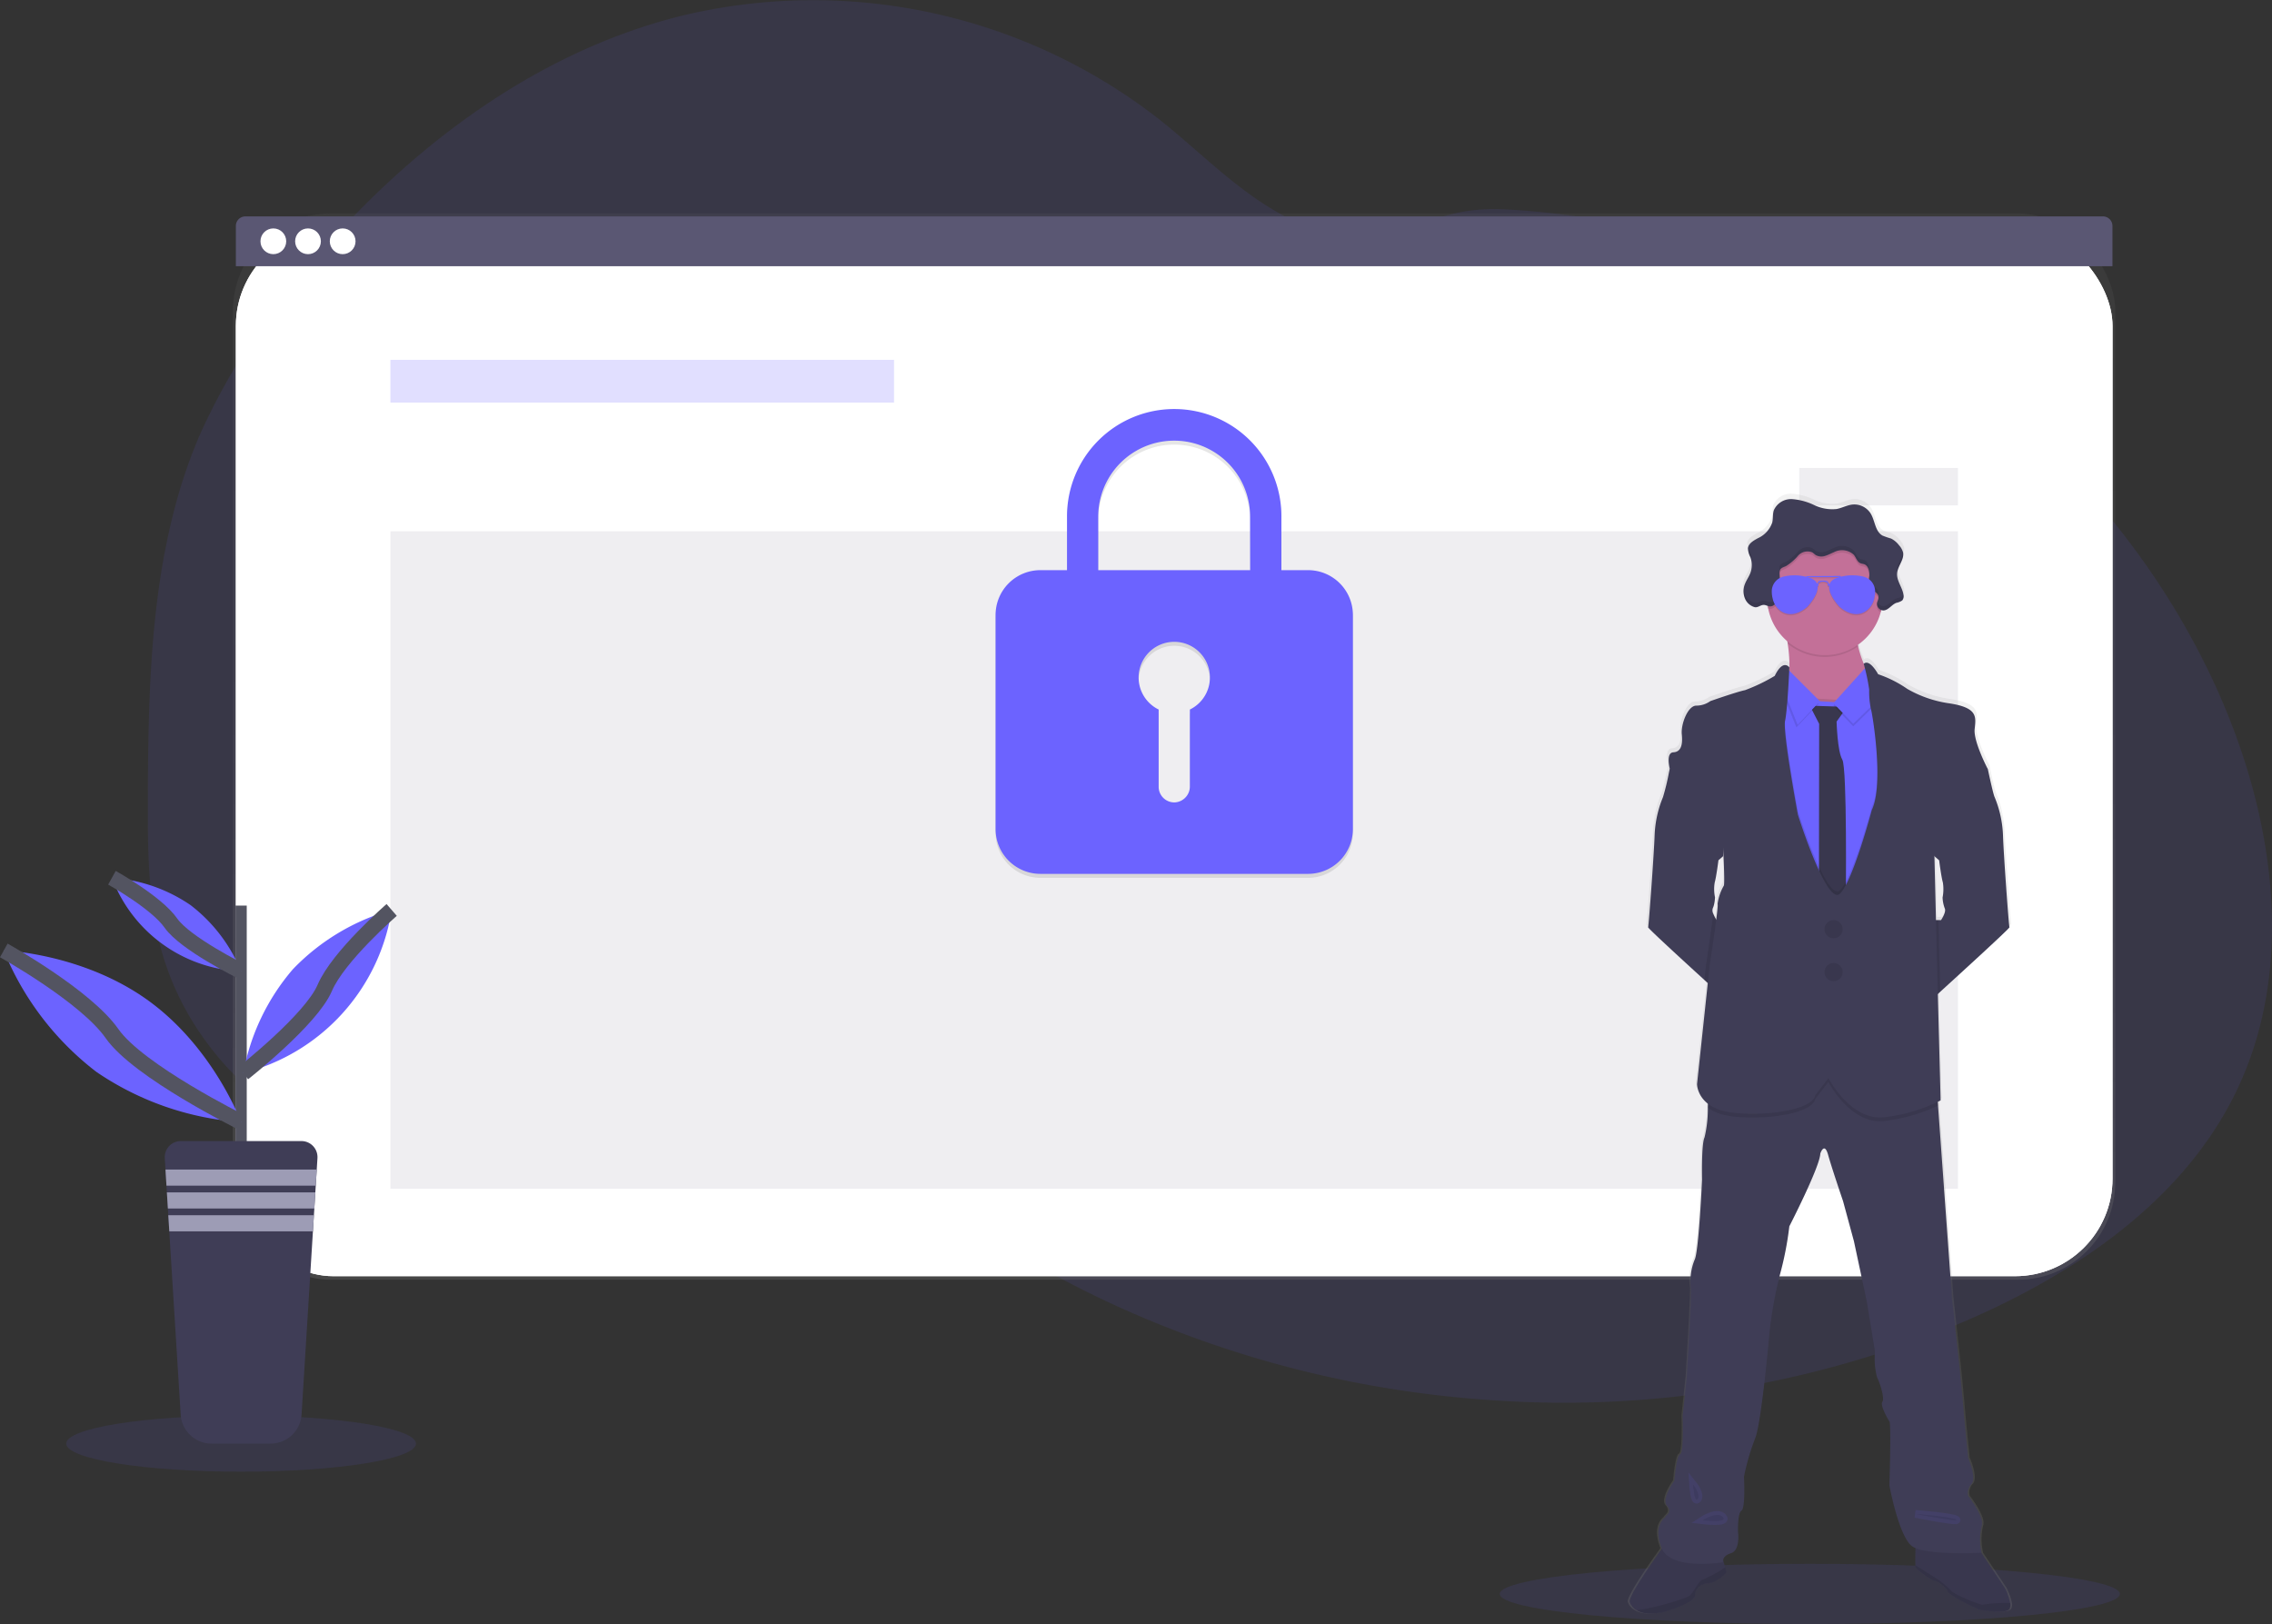 <svg xmlns="http://www.w3.org/2000/svg" xmlns:xlink="http://www.w3.org/1999/xlink" width="290.98" height="208" viewBox="0 0 290.98 208">
  <rect x="0" y="0" width="290.98" height="208" fill="#333333" stroke="none"/>
  <defs>
    <linearGradient id="linear-gradient" x1="0.5" y1="1" x2="0.5" gradientUnits="objectBoundingBox">
      <stop offset="0" stop-color="gray" stop-opacity="0.251"/>
      <stop offset="0.54" stop-color="gray" stop-opacity="0.122"/>
      <stop offset="1" stop-color="gray" stop-opacity="0.102"/>
    </linearGradient>
    <linearGradient id="linear-gradient-2" x1="0.5" y1="1" x2="0.5" xlink:href="#linear-gradient"/>
  </defs>
  <g id="security" transform="translate(0.033 -0.003)">
    <path id="Path_385" data-name="Path 385" d="M367.63,179.88c-6.74,13.9-20.427,23.2-34.611,29.334a131.572,131.572,0,0,1-60.862,10.147q-5.452-.363-10.87-1.159a137.1,137.1,0,0,1-36.346-10.584q-5.008-2.255-9.813-4.924a125.531,125.531,0,0,1-15.338-10.031q-1.834-1.4-3.618-2.872c-.824-.68-1.641-1.375-2.471-2.05a31.18,31.18,0,0,0-5.561-3.788,19.871,19.871,0,0,0-1.862-.822c-6.362-2.42-13.7-1.507-20.323.381-5.038,1.436-9.95,3.4-14.983,4.8a49.726,49.726,0,0,1-6.827,1.451,36.33,36.33,0,0,1-15.338-1.347l-.424-.132q-1.065-.335-2.113-.733l-.424-.162q-1.015-.391-1.986-.84l-.424-.193q-1.015-.472-1.986-1c-.233-.122-.464-.254-.693-.378a41.521,41.521,0,0,1-9.934-7.735c-.084-.084-.162-.17-.254-.254-.4-.436-.8-.88-1.182-1.334-.142-.167-.284-.335-.424-.507q-.682-.832-1.317-1.7c-.063-.084-.124-.17-.185-.254a36.681,36.681,0,0,1-4.277-7.735c-.036-.084-.068-.17-.1-.254q-.507-1.306-.926-2.656c-.114-.375-.223-.761-.32-1.137-.033-.112-.063-.226-.091-.337-1.4-5.513-1.56-11.243-1.56-16.941v-1.991c.041-9.216.183-18.59,1.542-27.68a1.155,1.155,0,0,1,.028-.188,86.447,86.447,0,0,1,1.854-9.087,67.037,67.037,0,0,1,3.123-9.209,85.552,85.552,0,0,1,12.727-20.257C132.188,60.114,148.873,47.006,168.4,42.1a72.016,72.016,0,0,1,61.4,13.293c5.175,4.12,9.825,9,15.637,12.157,5.074,2.75,11.013,3.889,16.447,1.725,4.49-1.788,7.413-2.676,12.456-2.4a104.407,104.407,0,0,1,30.534,6.4c.4.145.792.294,1.185.444,25.549,9.775,47.51,29.194,58.926,54.15q.454.989.88,1.994C372.678,145.751,375.139,164.384,367.63,179.88Z" transform="translate(-81.287 -40.04)" fill="#6c63ff" opacity="0.1"/>
    <ellipse id="Ellipse_33" data-name="Ellipse 33" cx="22.396" cy="3.597" rx="22.396" ry="3.597" transform="translate(8.451 181.295)" fill="#6c63ff" opacity="0.1"/>
    <ellipse id="Ellipse_34" data-name="Ellipse 34" cx="39.71" cy="3.856" rx="39.71" ry="3.856" transform="translate(192.047 200.291)" fill="#6c63ff" opacity="0.1"/>
    <rect id="Rectangle_182" data-name="Rectangle 182" width="241.087" height="136.567" rx="12.49" transform="translate(29.792 27.337)" fill="url(#linear-gradient)"/>
    <rect id="Rectangle_183" data-name="Rectangle 183" width="240.348" height="134.193" rx="12.49" transform="translate(30.175 29.257)" fill="#fff"/>
    <rect id="Rectangle_184" data-name="Rectangle 184" width="240.348" height="134.193" rx="12.49" transform="translate(30.175 29.257)" fill="#fff"/>
    <rect id="Rectangle_185" data-name="Rectangle 185" width="240.348" height="134.193" rx="12.49" transform="translate(30.175 29.257)" fill="#fff" opacity="0.04"/>
    <path id="Path_386" data-name="Path 386" d="M383.748,149.29H145.84a1.22,1.22,0,0,0-1.22,1.22v5.157H384.958V150.51A1.22,1.22,0,0,0,383.748,149.29Z" transform="translate(-114.445 -121.572)" fill="#5a5773"/>
    <g id="buttons" transform="translate(33.325 29.257)">
      <circle id="Ellipse_35" data-name="Ellipse 35" cx="1.649" cy="1.649" r="1.649" fill="#fff"/>
      <circle id="Ellipse_36" data-name="Ellipse 36" cx="1.649" cy="1.649" r="1.649" transform="translate(4.44)" fill="#fff"/>
      <circle id="Ellipse_37" data-name="Ellipse 37" cx="1.649" cy="1.649" r="1.649" transform="translate(8.879)" fill="#fff"/>
    </g>
    <rect id="Rectangle_186" data-name="Rectangle 186" width="64.5" height="5.475" transform="translate(49.97 46.09)" fill="#6c63ff" opacity="0.2"/>
    <rect id="Rectangle_187" data-name="Rectangle 187" width="200.758" height="84.214" transform="translate(49.97 68.041)" fill="#5a5773" opacity="0.1"/>
    <path id="Path_387" data-name="Path 387" d="M568.195,269.317h-3.437V262.64a13.729,13.729,0,1,0-27.456-.185v6.862h-3.43a5.738,5.738,0,0,0-5.721,5.721v27.454a5.738,5.738,0,0,0,5.721,5.721h34.324a5.736,5.736,0,0,0,5.718-5.721V275.038a5.736,5.736,0,0,0-5.718-5.721Zm-15.158,17.847V297a2.052,2.052,0,0,1-1.9,2.06,2.007,2.007,0,0,1-2.1-2v-9.894a4.566,4.566,0,1,1,4,0Zm7.722-17.847H541.3v-6.862a9.724,9.724,0,0,1,19.448,0Z" transform="translate(-400.679 -195.784)" opacity="0.1"/>
    <path id="Path_388" data-name="Path 388" d="M568.195,267.317h-3.437V260.64a13.729,13.729,0,1,0-27.456-.185v6.862h-3.43a5.738,5.738,0,0,0-5.721,5.721v27.454a5.738,5.738,0,0,0,5.721,5.721h34.324a5.736,5.736,0,0,0,5.718-5.721V273.038A5.736,5.736,0,0,0,568.195,267.317Zm-15.158,17.847V295a2.052,2.052,0,0,1-1.9,2.06,2.007,2.007,0,0,1-2.1-2v-9.894a4.566,4.566,0,1,1,4,0Zm7.722-17.847H541.3v-6.862a9.724,9.724,0,0,1,19.448,0Z" transform="translate(-400.679 -194.291)" fill="#6c63ff"/>
    <rect id="Rectangle_188" data-name="Rectangle 188" width="20.32" height="4.797" transform="translate(230.407 59.936)" fill="#5a5773" opacity="0.1"/>
    <path id="Path_389" data-name="Path 389" d="M896.534,431.357a7.22,7.22,0,0,0-.68-1.931l-3.044-4.546h.018a7.669,7.669,0,0,1,0-3.4c.48-1.121-1.71-3.879-1.71-3.879a1.636,1.636,0,0,1,.429-1.545c.7-.852-.429-3.349-.429-3.349s-.533-5.213-.586-6.01-.482-5.211-.482-5.211l-1.015-9.359-1.806-24.8-.033-.464c.223-.109.343-.178.343-.178l-.36-13.714.312-.282c2.725-2.466,9.008-8.174,8.945-8.3s-.761-9.531-.842-11.885a14.165,14.165,0,0,0-1.081-4.866c-.157-.312-.611-2.369-.8-3.24-.051-.238-.084-.388-.084-.388s-1.842-3.511-1.682-5.107.479-2.791-3.448-3.349a15.218,15.218,0,0,1-5.262-1.834,14.967,14.967,0,0,0-3.77-1.887s-1.1-2.029-1.867-1.342a10.655,10.655,0,0,1-.723-2.26l-.023-.142a7.476,7.476,0,0,0,2.953-4.226c.025-.1.046-.2.068-.292a.825.825,0,0,0,.236.043c.667,0,1.078-.743,1.7-.979.254-.1.566-.114.761-.315a.744.744,0,0,0,.167-.561,1.144,1.144,0,0,0,0-.208q0-.037,0-.074v.025c-.17-.923-.885-1.743-.807-2.681.076-.883.852-1.659.789-2.519a1.379,1.379,0,0,0-.018-.2v.03a2.172,2.172,0,0,0-.507-.9,2.881,2.881,0,0,0-1.045-.878c-.353-.155-.761-.19-1.091-.375-.969-.528-.967-1.9-1.542-2.841a2.514,2.514,0,0,0-2.352-1.164c-.721.071-1.372.454-2.085.578a5.453,5.453,0,0,1-2.889-.507,7.955,7.955,0,0,0-2.852-.761,2.421,2.421,0,0,0-2.364,1.443c-.16.507-.081,1.053-.2,1.568a3.414,3.414,0,0,1-1.839,2.009c-.507.282-1.111.6-1.268,1.137V295.4a.983.983,0,0,0-.025.129.953.953,0,0,0,0,.17,3.2,3.2,0,0,0,.322,1.06,2.925,2.925,0,0,1-.015,2.045c-.188.482-.507.906-.69,1.385a2.729,2.729,0,0,0-.167.7v-.041a2.771,2.771,0,0,0,0,.325,2.284,2.284,0,0,0,.254,1.065,1.913,1.913,0,0,0,1.139.956c.507.117.825-.381,1.36-.254a2.14,2.14,0,0,1,.282.089c.018.114.036.228.056.34a7.456,7.456,0,0,0,2.572,4.356,1.633,1.633,0,0,0,.028.185h0a17.03,17.03,0,0,1,.211,3.059s-.8-1.17-1.9,1.088a23.023,23.023,0,0,1-3.846,1.837c-.987.188-4.49,1.408-4.49,1.408a3.09,3.09,0,0,1-1.816.586c-1.093,0-2,2.392-1.87,3.694s-.079,2.26-1.1,2.314-.462,2.116-.454,2.151l-.094.444c-.2.908-.629,2.857-.781,3.161a14.208,14.208,0,0,0-1.083,4.866c-.079,2.354-.761,11.725-.84,11.885-.053.1,4.252,4.039,7.278,6.789l.439.4-1.393,13.009a3.473,3.473,0,0,0,1.431,2.537c0,.152,0,.307-.015.467a16.266,16.266,0,0,1-.426,3.846c-.426.852-.32,5.424-.32,5.424s-.429,9.305-.961,10.317a7.04,7.04,0,0,0-.482,3.552c.16.416-.535,11.591-.535,11.591l-.533,5s.16,4.785-.322,4.891-.748,3.4-.748,3.4-1.707,2.339-.961,3.189-.109,1.225-.188,1.436-1.629,1.015-.507,3.988a.862.862,0,0,0,.035.086c-1.05,1.459-4.379,6.165-4.176,6.88a1.885,1.885,0,0,0,.888,1.065c.784.469,2.128.688,4.267,0,3.552-1.144,3.3-1.969,3.3-1.969a1.507,1.507,0,0,1,1.5-1.436,4.2,4.2,0,0,0,2.565-1.461l-.172-.642-.236-.888c.028-.254.208-.7,1.015-.944,1.23-.373.908-2.712.908-2.712s-.107-2.446.426-2.765.322-4.361.322-4.361a29.97,29.97,0,0,1,1.441-4.894c.852-1.969,1.872-13.664,1.872-13.664a53.939,53.939,0,0,1,1.334-7.392,41.842,41.842,0,0,0,1.23-6.274S871.954,375.2,872,373.5c0,0,.507-1.6,1.015.16s1.933,5.957,1.933,5.957l1.388,5.158,1.657,7.71,1.071,6.489a10.091,10.091,0,0,0,.254,3.3c.416.852,1.015,2.816.7,3.189s.639,2.128.908,2.5,0,8.242,0,8.242,1.228,6.7,2.991,7.864a2.151,2.151,0,0,0,.391.2c-.025.726-.051,1.7-.018,2.2a.844.844,0,0,0,.056.332,9.273,9.273,0,0,0,2.352,1.649c.375,0,1.707.931,1.763,1.383s3.9,2.364,4.45,2.42,3.189.53,3.552-.213A1.23,1.23,0,0,0,896.534,431.357Zm-9.455-95.823.274.236s.282,2.194.482,2.851a5.507,5.507,0,0,1-.041,1.936,4.454,4.454,0,0,0,.282,1.4c.239.479-.482,1.522-.482,1.522h-.642l-.2-8.214Zm-19.085-24.526v-.048a.158.158,0,0,0-.008.048Zm-9.856,31.622a.926.926,0,0,1-.041-.677,2.03,2.03,0,0,0,.135-.375,5.81,5.81,0,0,0,.147-1.015.08.08,0,0,0,0-.013,5.365,5.365,0,0,1-.038-1.923c.19-.624.479-2.851.479-2.851l.183-.155.424-.368a3.011,3.011,0,0,1,.03-.363,28.259,28.259,0,0,1,.046,4.166,6.174,6.174,0,0,0-.8,2.364,9.709,9.709,0,0,1-.165,1.974A4.043,4.043,0,0,1,858.138,342.63Z" transform="translate(-638.891 -226.049)" fill="url(#linear-gradient-2)"/>
    <path id="Path_390" data-name="Path 390" d="M936.487,358.971v3.156l-6.474,3.255s-6.428-3.889-4.843-5.437c1.015-.979.819-3.668.545-5.518h0c-.16-1.076-.345-1.865-.345-1.865s11.548-3.3,9.8-.794a3.938,3.938,0,0,0-.434,2.993A13.6,13.6,0,0,0,936.487,358.971Z" transform="translate(-696.792 -271.984)" fill="#c37098"/>
    <path id="Path_391" data-name="Path 391" d="M868.495,445.932l-.835,10.279s-1.251-1.134-2.869-2.61c-3-2.737-7.263-6.652-7.212-6.756.079-.16.761-9.485.835-11.829a14.155,14.155,0,0,1,1.071-4.84,30.1,30.1,0,0,0,.761-3.148c.061-.282.1-.464.1-.464l1.4-.563s5.835,6.51,5.835,6.629-.4,5.119-.4,5.119l-.414.36-.18.155s-.279,2.184-.477,2.839a5.1,5.1,0,0,0,.038,1.913h0A5.9,5.9,0,0,1,866,444.03a2.123,2.123,0,0,1-.134.373.931.931,0,0,0,.041.675,4.078,4.078,0,0,0,.436.835Z" transform="translate(-646.535 -328.085)" fill="#3f3d56"/>
    <path id="Path_392" data-name="Path 392" d="M1007.909,446.868c.061.124-6.162,5.8-8.859,8.258l-1.223,1.109L997,445.955h2.144s.715-1.033.477-1.509a4.41,4.41,0,0,1-.277-1.388,5.529,5.529,0,0,0,.038-1.926c-.2-.657-.477-2.839-.477-2.839l-.271-.233-.322-.282s-.4-5-.4-5.119,5.835-6.629,5.835-6.629l1.39.556s.03.15.081.388c.188.865.637,2.912.792,3.224a14.155,14.155,0,0,1,1.071,4.84C1007.147,437.383,1007.827,446.708,1007.909,446.868Z" transform="translate(-750.587 -328.107)" fill="#3f3d56"/>
    <path id="Path_393" data-name="Path 393" d="M1004.551,826.653c-.373.741-2.991.254-3.531.213s-4.356-1.961-4.409-2.41-1.375-1.375-1.745-1.375a9.279,9.279,0,0,1-2.329-1.641.811.811,0,0,1-.053-.33c-.056-.87.053-3.11.053-3.11l7.674.424,3.729,5.609a7.234,7.234,0,0,1,.675,1.92A1.268,1.268,0,0,1,1004.551,826.653Z" transform="translate(-747.205 -620.639)" fill="#3f3d56"/>
    <path id="Path_394" data-name="Path 394" d="M1004.551,826.653c-.373.741-2.991.254-3.531.213s-4.356-1.961-4.409-2.41-1.375-1.375-1.745-1.375a9.279,9.279,0,0,1-2.329-1.641.811.811,0,0,1-.053-.33c-.056-.87.053-3.11.053-3.11l7.674.424,3.729,5.609a7.234,7.234,0,0,1,.675,1.92A1.268,1.268,0,0,1,1004.551,826.653Z" transform="translate(-747.205 -620.639)" opacity="0.1"/>
    <path id="Path_395" data-name="Path 395" d="M1004.6,835.8c-.373.741-2.991.254-3.531.213s-4.356-1.961-4.409-2.41-1.375-1.375-1.745-1.375a9.275,9.275,0,0,1-2.329-1.641.81.81,0,0,1-.053-.33l2.486,1.573a10.492,10.492,0,0,1,2.012,1.616c.424.6,3.762,1.852,4.039,1.877a19.008,19.008,0,0,1,3.595-.223,1.268,1.268,0,0,1-.063.7Z" transform="translate(-747.249 -629.789)" opacity="0.1"/>
    <path id="Path_396" data-name="Path 396" d="M860.654,822.837a4.152,4.152,0,0,1-2.537,1.454,1.494,1.494,0,0,0-1.482,1.428s.254.822-3.255,1.961c-2.118.682-3.45.467-4.226,0a1.887,1.887,0,0,1-.88-1.06c-.238-.845,4.445-7.276,4.445-7.276l4.262-.254,3.044,1.375.467,1.743Z" transform="translate(-639.585 -621.453)" fill="#3f3d56"/>
    <path id="Path_397" data-name="Path 397" d="M860.654,822.837a4.152,4.152,0,0,1-2.537,1.454,1.494,1.494,0,0,0-1.482,1.428s.254.822-3.255,1.961c-2.118.682-3.45.467-4.226,0a1.887,1.887,0,0,1-.88-1.06c-.238-.845,4.445-7.276,4.445-7.276l4.262-.254,3.044,1.375.467,1.743Z" transform="translate(-639.585 -621.453)" opacity="0.1"/>
    <path id="Path_398" data-name="Path 398" d="M863.27,831.979a4.152,4.152,0,0,1-2.537,1.454,1.494,1.494,0,0,0-1.482,1.428s.254.822-3.255,1.961c-2.118.682-3.45.467-4.226,0,2-.208,6.408-1.469,6.85-1.905.53-.53,1.192-1.986,1.641-2.012a17.665,17.665,0,0,0,2.849-1.565Z" transform="translate(-642.2 -630.595)" fill="none"/>
    <path id="Path_399" data-name="Path 399" d="M863.27,831.979a4.152,4.152,0,0,1-2.537,1.454,1.494,1.494,0,0,0-1.482,1.428s.254.822-3.255,1.961c-2.118.682-3.45.467-4.226,0,2-.208,6.408-1.469,6.85-1.905.53-.53,1.192-1.986,1.641-2.012a17.665,17.665,0,0,0,2.849-1.565Z" transform="translate(-642.2 -630.595)" opacity="0.1"/>
    <path id="Path_400" data-name="Path 400" d="M904.167,632.94a7.632,7.632,0,0,0,0,3.387s-7.1.37-8.839-.794-2.963-7.834-2.963-7.834.254-7.831,0-8.2-1.218-2.116-.9-2.486-.254-2.329-.687-3.176a9.507,9.507,0,0,1-.254-3.28l-1.06-6.459-1.639-7.672-1.393-5.135s-1.428-4.181-1.913-5.926-1-.16-1-.16c-.051,1.695-3.968,9.315-3.968,9.315a41.925,41.925,0,0,1-1.218,6.243,54.182,54.182,0,0,0-1.324,7.357s-1.015,11.642-1.852,13.6a30.007,30.007,0,0,0-1.413,4.868s.213,4.024-.317,4.341-.444,2.753-.444,2.753.317,2.326-.9,2.7-1.015,1.164-1.015,1.164-6.773,1.111-7.885-1.854.424-3.755.507-3.968.928-.581.188-1.431.951-3.174.951-3.174.266-3.28.741-3.387.32-4.868.32-4.868l.528-4.975s.69-11.114.53-11.538a7.048,7.048,0,0,1,.477-3.552c.53-1.015.951-10.269.951-10.269s-.107-4.549.317-5.4a15.727,15.727,0,0,0,.421-3.828c.046-1.149.056-2.1.056-2.1l5.926-2.222,7.611-2.433,6.4,3.07,9.369,1.8.117,1.616,1.789,24.686,1.015,9.313s.424,4.391.477,5.185.581,5.982.581,5.982,1.111,2.486.424,3.333a1.607,1.607,0,0,0-.424,1.522S904.644,631.829,904.167,632.94Z" transform="translate(-650.421 -437.457)" fill="#3f3d56"/>
    <path id="Path_401" data-name="Path 401" d="M936.523,351.77a3.938,3.938,0,0,0-.434,2.993,7.443,7.443,0,0,1-9.024-.337h0c-.16-1.076-.345-1.865-.345-1.865S938.268,349.269,936.523,351.77Z" transform="translate(-698.137 -271.986)" opacity="0.1"/>
    <path id="Path_402" data-name="Path 402" d="M932.266,319.9a7.4,7.4,0,1,1-2.167-5.266A7.433,7.433,0,0,1,932.266,319.9Z" transform="translate(-691.181 -243.355)" fill="#c37098"/>
    <path id="Path_403" data-name="Path 403" d="M901.336,350.024,898.9,393.392l-13.23-2.778-2.621-17.385,2.6-23.339,1.953.251,3.445.439,3.412.211,3.7-.411Z" transform="translate(-658.703 -261.125)" opacity="0.1"/>
    <path id="Path_404" data-name="Path 404" d="M901.336,351.282,898.9,394.65l-13.23-2.778-2.621-17.385,2.6-23.337,1.953.249,3.445.439,3.412.211,3.7-.411Z" transform="translate(-658.703 -262.065)" fill="#6c63ff"/>
    <path id="Path_405" data-name="Path 405" d="M939.23,396.3l4.764.16-1.339,1.875s.094,3.788.731,4.873.449,17.86.449,17.86l-1.268,2.407-2.169-2.7.028-22.147Z" transform="translate(-707.473 -305.919)" fill="#3f3d56"/>
    <path id="Path_406" data-name="Path 406" d="M939.23,396.3l4.764.16-1.339,1.875s.094,3.788.731,4.873.449,17.86.449,17.86l-1.268,2.407-2.169-2.7.028-22.147Z" transform="translate(-707.473 -305.919)" opacity="0.1"/>
    <path id="Path_407" data-name="Path 407" d="M928.595,336.86l-4.445,4.922,2.539,2.646,4.209-4.1Z" transform="translate(-689.377 -251.401)" opacity="0.1"/>
    <path id="Path_408" data-name="Path 408" d="M928.595,335.61l-4.445,4.922,2.539,2.646,4.209-4.1Z" transform="translate(-689.377 -250.468)" fill="#6c63ff"/>
    <path id="Path_409" data-name="Path 409" d="M902.264,342.088l-4.5-4.5-.424,2.354,2.065,5.16Z" transform="translate(-669.368 -251.945)" opacity="0.1"/>
    <path id="Path_410" data-name="Path 410" d="M902.892,340.838l-4.5-4.5-.424,2.354,2.065,5.16Z" transform="translate(-669.838 -251.013)" fill="#6c63ff"/>
    <path id="Path_411" data-name="Path 411" d="M917.261,579.064a21.961,21.961,0,0,1-6.85,1.981c-4.366.556-7.222-5-7.222-5l-1.667,2.169c-.53,2.3-8.6,2.884-11.88,2.012a5.25,5.25,0,0,1-1.882-.89c.046-1.149.056-2.1.056-2.1l5.926-2.222,7.611-2.433,6.4,3.07,9.369,1.8Z" transform="translate(-669.06 -437.479)" opacity="0.1"/>
    <path id="Path_412" data-name="Path 412" d="M928.291,391.324l-2.433,43.365-13.232-2.778L910,414.529l2.593-23.339,1.953.254a23.708,23.708,0,0,1-.287,2.537C913.942,395.465,915.9,406,915.9,406s3.722,11.809,5.4,10.107,4.059-10.69,4.059-10.69c1.616-3.333.028-12.684-.091-12.872a3.775,3.775,0,0,1-.152-.85Z" transform="translate(-685.658 -302.105)" opacity="0.1"/>
    <path id="Path_413" data-name="Path 413" d="M998.936,509.5l.112,4.249-1.223,1.109L997,504.57h1.827Z" transform="translate(-750.587 -386.722)" opacity="0.1"/>
    <path id="Path_414" data-name="Path 414" d="M890.8,493.1h0a5.9,5.9,0,0,1-.145,1.015c0-.094,0-.147-.02-.155C890.563,493.94,890.655,493.552,890.8,493.1Z" transform="translate(-671.189 -378.162)" opacity="0.1"/>
    <path id="Path_415" data-name="Path 415" d="M889.714,502.115l-.835,10.279s-1.251-1.134-2.869-2.61l.193-1.821s.682-4.475.931-6.682a4.078,4.078,0,0,0,.436.835Z" transform="translate(-667.754 -384.267)" opacity="0.1"/>
    <path id="Path_416" data-name="Path 416" d="M883.413,375.245s-.791-1.164-1.877,1.083a22.7,22.7,0,0,1-3.805,1.827c-.974.185-4.44,1.4-4.44,1.4a3.064,3.064,0,0,1-1.8.581c-1.086,0-1.986,2.382-1.854,3.678s-.079,2.25-1.083,2.3-.452,2.141-.452,2.141l6.695,7.674s.424,7.065.213,7.278a6.268,6.268,0,0,0-.794,2.354c.185.071-1.015,7.885-1.015,7.885l-1.613,15.163s0,2.537,3.283,3.412,11.358.3,11.878-2.007l1.667-2.172s2.857,5.558,7.222,5a21,21,0,0,0,7.146-2.144l-.477-18.172-.317-13.1,6.817-11.2s-1.827-3.493-1.667-5.074.474-2.778-3.415-3.333a14.933,14.933,0,0,1-5.213-1.827,14.9,14.9,0,0,0-3.729-1.877s-1.091-2.029-1.849-1.334a24.946,24.946,0,0,1,.7,3.3,10.913,10.913,0,0,0,.238,2.567c.119.2,1.707,9.539.091,12.872,0,0-2.372,8.988-4.059,10.69s-5.4-10.107-5.4-10.107-1.958-10.533-1.641-12.015S883.413,375.245,883.413,375.245Z" transform="translate(-654.277 -289.76)" fill="#3f3d56"/>
    <circle id="Ellipse_38" data-name="Ellipse 38" cx="1.164" cy="1.164" r="1.164" transform="translate(233.634 117.848)" fill="#3f3d56"/>
    <circle id="Ellipse_39" data-name="Ellipse 39" cx="1.164" cy="1.164" r="1.164" transform="translate(233.634 123.337)" fill="#3f3d56"/>
    <circle id="Ellipse_40" data-name="Ellipse 40" cx="1.164" cy="1.164" r="1.164" transform="translate(233.634 117.848)" opacity="0.1"/>
    <circle id="Ellipse_41" data-name="Ellipse 41" cx="1.164" cy="1.164" r="1.164" transform="translate(233.634 123.337)" opacity="0.1"/>
    <path id="Path_417" data-name="Path 417" d="M992.47,804.34s4.779.37,5.254.741S992.47,804.34,992.47,804.34Z" transform="translate(-747.207 -610.445)" stroke="#6c63ff" stroke-miterlimit="10" stroke-width="1" opacity="0.1"/>
    <path id="Path_418" data-name="Path 418" d="M880.3,789.53s1.015,1.268.583,1.852S880.3,789.53,880.3,789.53Z" transform="translate(-663.493 -599.392)" stroke="#6c63ff" stroke-miterlimit="10" stroke-width="1" opacity="0.1"/>
    <path id="Path_419" data-name="Path 419" d="M885.1,805.542s1.852-1.218,2.593-.408S885.1,805.542,885.1,805.542Z" transform="translate(-667.075 -610.83)" stroke="#6c63ff" stroke-miterlimit="10" stroke-width="1" opacity="0.1"/>
    <path id="Path_420" data-name="Path 420" d="M932.28,319.91a7.4,7.4,0,0,1-.238,1.88.845.845,0,0,1-.492-.827c.033-.3.233-.578.19-.878-.063-.462-.621-.649-.916-1.015a2.361,2.361,0,0,1-.254-1.654c.031-.571-.114-1.268-.649-1.464-.16-.058-.335-.063-.49-.129-.421-.178-.551-.7-.832-1.06a2.192,2.192,0,0,0-2.537-.365,12.07,12.07,0,0,1-1.142.477,1.492,1.492,0,0,1-1.195-.089c-.167-.107-.3-.254-.474-.36a1.638,1.638,0,0,0-1.821.444,6.3,6.3,0,0,1-1.522,1.312c-.282.127-.629.2-.761.477a1,1,0,0,0-.081.474,14.183,14.183,0,0,1-.089,2.955c-.132.622-.568,1.327-1.2,1.251a1.183,1.183,0,0,1-.231-.058,7.433,7.433,0,1,1,14.739-1.375Z" transform="translate(-691.195 -243.363)" opacity="0.1"/>
    <path id="Path_421" data-name="Path 421" d="M908.495,305.59c.19.043.37.142.566.167.632.076,1.068-.629,1.2-1.251a13.684,13.684,0,0,0,.091-2.955.966.966,0,0,1,.079-.474c.145-.274.492-.35.761-.477a6.571,6.571,0,0,0,1.522-1.312,1.621,1.621,0,0,1,1.819-.444c.17.1.307.254.474.36a1.522,1.522,0,0,0,1.2.089c.393-.117.761-.322,1.139-.477a2.2,2.2,0,0,1,2.537.363c.282.363.411.883.832,1.06.155.066.33.074.49.132.535.2.672.893.649,1.464a2.46,2.46,0,0,0,.254,1.654c.294.36.852.548.916,1.015.041.3-.157.578-.19.878a.842.842,0,0,0,.794.9c.66,0,1.068-.738,1.684-.974a2,2,0,0,0,.761-.315.84.84,0,0,0,.157-.687c-.124-.972-.9-1.816-.819-2.791.079-.934.944-1.748.761-2.666a2.16,2.16,0,0,0-.507-.906,2.933,2.933,0,0,0-1.035-.875,10.648,10.648,0,0,1-1.083-.373c-.959-.525-.956-1.9-1.522-2.829a2.483,2.483,0,0,0-2.314-1.152c-.713.071-1.36.449-2.065.576a5.353,5.353,0,0,1-2.862-.507,7.825,7.825,0,0,0-2.823-.761,2.408,2.408,0,0,0-2.344,1.436c-.157.507-.079,1.05-.2,1.56a3.406,3.406,0,0,1-1.822,2c-.556.309-1.223.665-1.289,1.3a2.672,2.672,0,0,0,.317,1.149,2.925,2.925,0,0,1-.015,2.03c-.185.479-.495.9-.682,1.378a2.474,2.474,0,0,0,.066,2.029,1.892,1.892,0,0,0,1.159.951C907.647,305.968,907.962,305.473,908.495,305.59Z" transform="translate(-682.476 -228.094)" fill="#3f3d56"/>
    <g id="Group_10" data-name="Group 10" transform="translate(223.259 69.941)" opacity="0.1">
      <path id="Path_422" data-name="Path 422" d="M910.258,335.56c-.132.622-.571,1.327-1.2,1.251-.2-.025-.373-.124-.566-.167-.53-.117-.845.381-1.345.254a1.9,1.9,0,0,1-1.162-.951,2.2,2.2,0,0,1-.236-.83,2.316,2.316,0,0,0,.236,1.307,1.9,1.9,0,0,0,1.162.951c.507.117.814-.381,1.345-.254a5.74,5.74,0,0,0,.566.165c.632.079,1.071-.627,1.2-1.248a7.327,7.327,0,0,0,.122-1.667A6.242,6.242,0,0,1,910.258,335.56Z" transform="translate(-905.733 -329.641)"/>
      <path id="Path_423" data-name="Path 423" d="M908.429,318.037a2.92,2.92,0,0,0-.167-1.225,6.489,6.489,0,0,1-.292-.8,1.165,1.165,0,0,0-.025.129,2.719,2.719,0,0,0,.317,1.149A2.907,2.907,0,0,1,908.429,318.037Z" transform="translate(-907.379 -315.938)"/>
      <path id="Path_424" data-name="Path 424" d="M984,318.73c-.119.72-.7,1.4-.761,2.156a1.81,1.81,0,0,0,0,.391C983.366,320.392,984.15,319.608,984,318.73Z" transform="translate(-963.569 -317.968)"/>
      <path id="Path_425" data-name="Path 425" d="M976.472,339.83a.6.6,0,0,1-.145.284c-.188.2-.507.216-.761.315-.616.236-1.015.982-1.684.974a.85.85,0,0,1-.761-.589,1.317,1.317,0,0,0-.036.167.842.842,0,0,0,.794.9c.662,0,1.068-.738,1.684-.972.254-.1.563-.114.761-.315a.84.84,0,0,0,.157-.687C976.479,339.873,976.474,339.853,976.472,339.83Z" transform="translate(-955.997 -333.715)"/>
      <path id="Path_426" data-name="Path 426" d="M970.365,333.567c-.063-.462-.622-.649-.916-1.015a1.39,1.39,0,0,1-.279-.832,1.873,1.873,0,0,0,.279,1.309c.292.355.736.507.878.873A.813.813,0,0,0,970.365,333.567Z" transform="translate(-953.072 -327.663)"/>
      <path id="Path_427" data-name="Path 427" d="M935.366,318.975c.02-.571-.117-1.268-.652-1.464-.157-.058-.332-.066-.487-.129-.421-.178-.553-.7-.832-1.06a2.2,2.2,0,0,0-2.537-.365c-.381.155-.743.36-1.139.477a1.492,1.492,0,0,1-1.195-.089c-.167-.107-.3-.254-.474-.36a1.636,1.636,0,0,0-1.821.444,6.305,6.305,0,0,1-1.522,1.312c-.284.127-.629.2-.776.477a1,1,0,0,0-.079.474v.3a.721.721,0,0,1,.074-.294c.147-.274.492-.35.776-.477a6.569,6.569,0,0,0,1.522-1.312,1.624,1.624,0,0,1,1.821-.444c.17.1.307.254.474.358a1.482,1.482,0,0,0,1.195.089,11.732,11.732,0,0,0,1.139-.474,2.2,2.2,0,0,1,2.537.363c.279.36.411.883.832,1.06.155.066.33.074.487.132a1.218,1.218,0,0,1,.644,1.131Z" transform="translate(-919.252 -315.727)"/>
    </g>
    <g id="Group_11" data-name="Group 11" transform="translate(226.878 73.852)" opacity="0.1">
      <path id="Path_428" data-name="Path 428" d="M920,333.137a1.946,1.946,0,0,1,1.466-1.819,6.089,6.089,0,0,1,3.42.155c2.407.8-.3,3.663-.3,3.663s-1.8,1.776-3.486.535a2.636,2.636,0,0,1-.982-1.522A3.882,3.882,0,0,1,920,333.137Z" transform="translate(-919.997 -331.144)"/>
      <path id="Path_429" data-name="Path 429" d="M954.865,333.138a1.946,1.946,0,0,0-1.469-1.819,6.089,6.089,0,0,0-3.417.155c-2.408.8.3,3.663.3,3.663s1.8,1.776,3.486.535a2.636,2.636,0,0,0,.982-1.522A3.879,3.879,0,0,0,954.865,333.138Z" transform="translate(-941.629 -331.145)"/>
      <path id="Path_430" data-name="Path 430" d="M910.5,291.413v.119h4.4v-.142Z" transform="translate(-906.067 -291.317)"/>
      <path id="Path_431" data-name="Path 431" d="M942.642,334.475h.14v-.4a1.155,1.155,0,0,1,1.187,0v.36h.254V334.2H944.1s.051-.49-.776-.411c0,0-.665-.063-.649.358h-.152Z" transform="translate(-936.806 -333.108)"/>
    </g>
    <path id="Path_432" data-name="Path 432" d="M920,332.491a1.946,1.946,0,0,1,1.466-1.819,6.122,6.122,0,0,1,3.42.155c2.407.8-.3,3.663-.3,3.663s-1.8,1.776-3.486.535a2.621,2.621,0,0,1-.982-1.522A3.866,3.866,0,0,1,920,332.491Z" transform="translate(-693.119 -256.811)" fill="#6c63ff"/>
    <path id="Path_433" data-name="Path 433" d="M954.865,332.49a1.946,1.946,0,0,0-1.469-1.819,6.111,6.111,0,0,0-3.417.155c-2.408.8.3,3.663.3,3.663s1.8,1.776,3.486.535a2.621,2.621,0,0,0,.982-1.522A3.853,3.853,0,0,0,954.865,332.49Z" transform="translate(-714.751 -256.811)" fill="#6c63ff"/>
    <path id="Path_434" data-name="Path 434" d="M910.5,290.783v.122h4.4v-.145Z" transform="translate(-679.189 -216.996)" fill="#6c63ff"/>
    <path id="Path_435" data-name="Path 435" d="M942.642,333.846h.14v-.4a1.162,1.162,0,0,1,1.187,0v.363h.254v-.238H944.1s.051-.487-.776-.411c0,0-.665-.061-.649.358h-.152Z" transform="translate(-709.928 -258.788)" fill="#6c63ff"/>
    <rect id="Rectangle_189" data-name="Rectangle 189" width="1.441" height="32.447" transform="translate(30.126 115.986)" fill="#535461"/>
    <path id="Path_436" data-name="Path 436" d="M128.273,618.3l-.091,1.461-.127,2.062-.053.86-.127,2.065-.056.86-.127,2.063-1.454,23.458a3.973,3.973,0,0,1-3.965,3.729h-7.555a3.97,3.97,0,0,1-3.963-3.729l-1.461-23.459-.127-2.062-.053-.86-.124-2.07-.053-.86-.127-2.062-.091-1.461a2.057,2.057,0,0,1,2.055-2.184H126.22a2.055,2.055,0,0,1,2.052,2.189Z" transform="translate(-87.649 -469.966)" fill="#3f3d56"/>
    <path id="Path_437" data-name="Path 437" d="M101.484,590.46l-.127,2.062H82.237l-.127-2.062Z" transform="translate(-60.951 -440.666)" fill="#9d9cb5"/>
    <path id="Path_438" data-name="Path 438" d="M101.834,601.98l-.127,2.065H82.949l-.129-2.065Z" transform="translate(-61.481 -449.263)" fill="#9d9cb5"/>
    <path id="Path_439" data-name="Path 439" d="M102.189,613.51l-.127,2.062H83.669l-.129-2.062Z" transform="translate(-62.019 -457.868)" fill="#9d9cb5"/>
    <path id="Path_440" data-name="Path 440" d="M45.929,526.288c8.392,6.071,11.888,15.569,11.888,15.569A37.465,37.465,0,0,1,39.3,535.439,37.276,37.276,0,0,1,27.41,519.87S37.535,520.218,45.929,526.288Z" transform="translate(-26.97 -398.141)" fill="#6c63ff"/>
    <path id="Path_441" data-name="Path 441" d="M27.46,519.87s10.5,5.835,13.864,10.655,16.53,11.335,16.53,11.335" transform="translate(-27.007 -398.141)" fill="none" stroke="#535461" stroke-miterlimit="10" stroke-width="2"/>
    <path id="Path_442" data-name="Path 442" d="M92.131,486.723A20.342,20.342,0,0,1,98.6,495.2,18.489,18.489,0,0,1,82.06,483.23,20.187,20.187,0,0,1,92.131,486.723Z" transform="translate(-67.756 -370.796)" fill="#6c63ff"/>
    <path id="Path_443" data-name="Path 443" d="M82.06,483.18s5.713,3.171,7.545,5.8,9,6.17,9,6.17" transform="translate(-67.756 -370.759)" fill="none" stroke="#535461" stroke-miterlimit="10" stroke-width="2"/>
    <path id="Path_444" data-name="Path 444" d="M154.737,507.013a28.125,28.125,0,0,0-6.357,13.3,25.568,25.568,0,0,0,19-20.883A28.129,28.129,0,0,0,154.737,507.013Z" transform="translate(-117.251 -382.886)" fill="#6c63ff"/>
    <path id="Path_445" data-name="Path 445" d="M167.381,499.43s-6.834,5.911-8.572,9.985-10.429,10.909-10.429,10.909" transform="translate(-117.251 -382.886)" fill="none" stroke="#535461" stroke-miterlimit="10" stroke-width="2"/>
  </g>
</svg>
